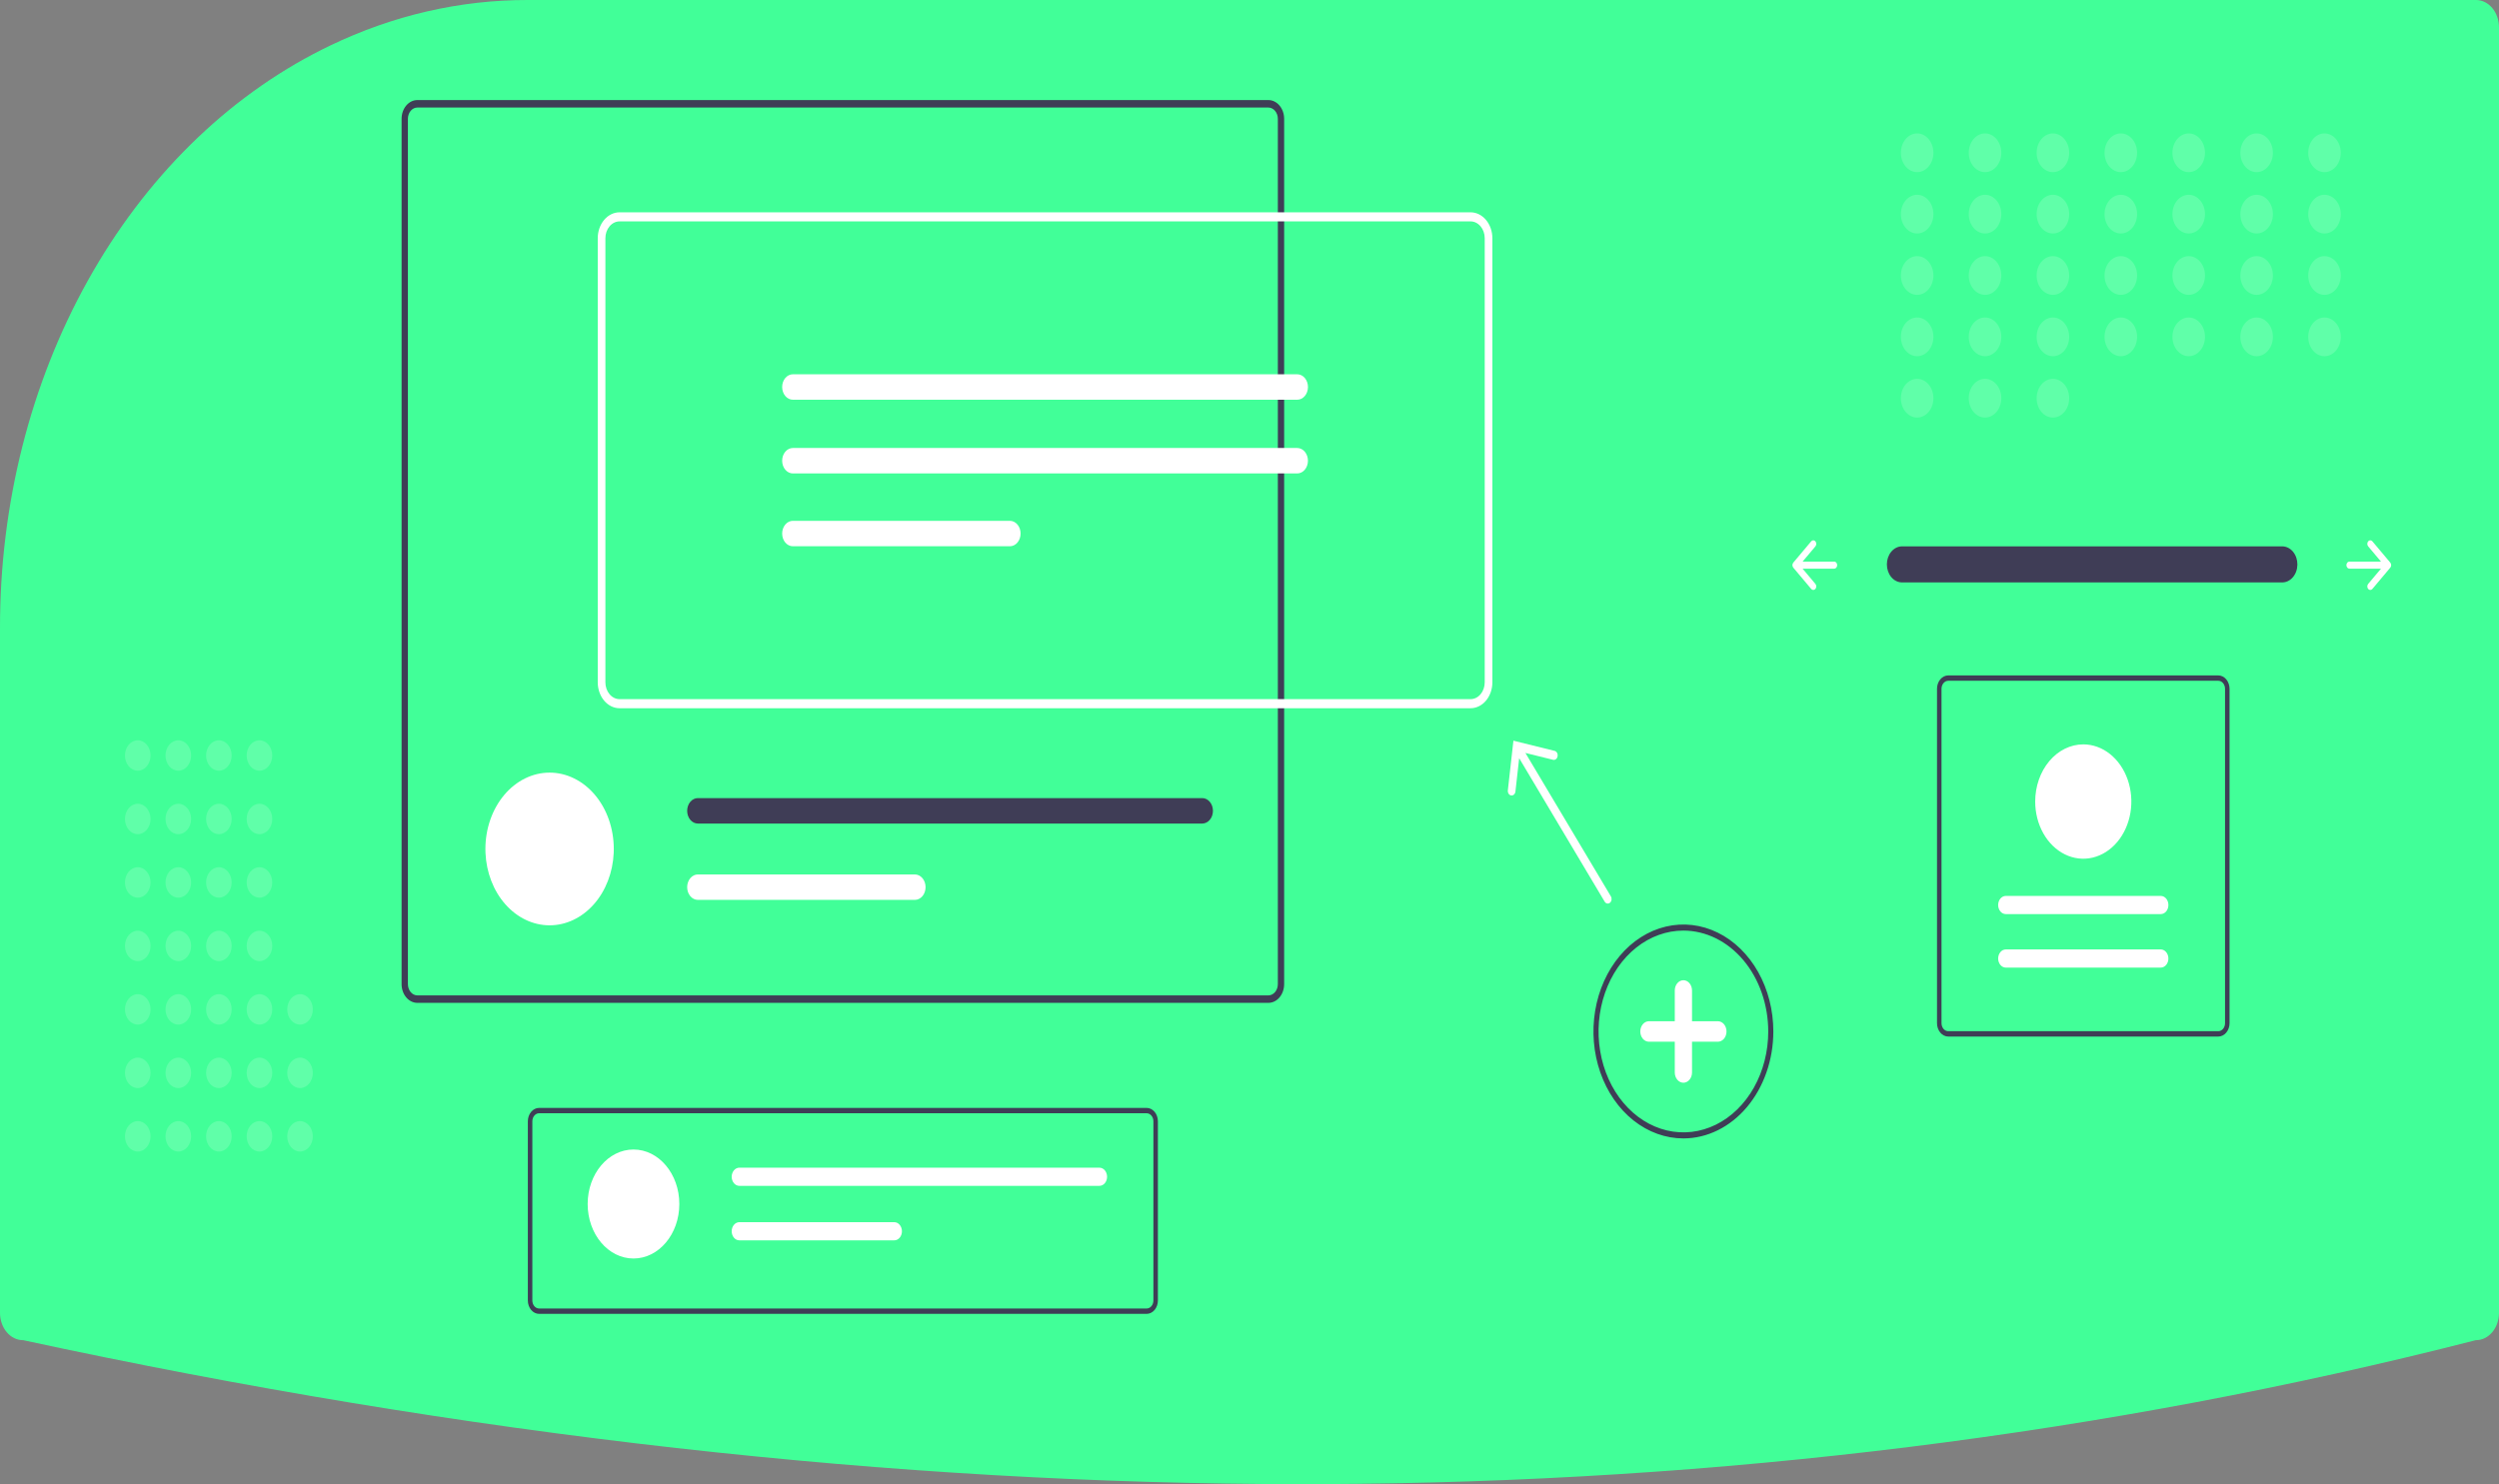 
		<svg  viewBox="0 0 404 240" fill="none" xmlns="http://www.w3.org/2000/svg">
<rect x="0" y="0" width="404" height="240" fill="#808080" stroke="none"/>
<g clip-path="url(#clip0)">
<path d="M85.359 -0C74.383 -0.023 63.508 2.486 53.334 7.387C52.925 7.587 52.514 7.788 52.102 7.993C36.642 15.753 23.451 28.767 14.182 45.406C4.914 62.044 -0.02 81.566 6.00819e-05 101.525V212.307C0.001 213.477 0.392 214.598 1.088 215.426C1.784 216.253 2.727 216.718 3.71 216.719L3.784 216.727C75.295 232.173 144.815 240 210.472 240C211.456 240 212.44 239.998 213.422 239.995C277.961 239.761 340.803 231.934 400.203 216.73L400.29 216.719C401.274 216.718 402.217 216.253 402.912 215.426C403.608 214.598 403.999 213.477 404 212.307V4.413C403.999 3.243 403.608 2.121 402.912 1.294C402.217 0.467 401.274 0.001 400.29 -0L85.359 -0Z" fill="#41FF98"/>
<path d="M307.452 88.351C306.809 88.364 306.196 88.677 305.745 89.222C305.294 89.767 305.041 90.502 305.041 91.267C305.041 92.032 305.294 92.766 305.745 93.311C306.196 93.857 306.809 94.17 307.452 94.182H368.912C369.234 94.189 369.554 94.12 369.854 93.98C370.154 93.839 370.427 93.63 370.659 93.363C370.89 93.097 371.076 92.779 371.204 92.427C371.332 92.076 371.401 91.698 371.406 91.315C371.412 90.931 371.353 90.551 371.235 90.195C371.116 89.838 370.94 89.513 370.716 89.238C370.492 88.963 370.224 88.743 369.928 88.591C369.633 88.439 369.315 88.357 368.993 88.351C368.966 88.351 368.939 88.351 368.912 88.351H307.452Z" fill="#3F3D56"/>
<path d="M382.85 87.54C382.805 87.593 382.769 87.656 382.745 87.726C382.721 87.795 382.708 87.87 382.708 87.945C382.708 88.02 382.721 88.095 382.745 88.165C382.769 88.234 382.805 88.298 382.85 88.351L384.92 90.814H379.814C379.686 90.814 379.564 90.874 379.473 90.982C379.383 91.089 379.332 91.235 379.332 91.387C379.332 91.54 379.383 91.685 379.473 91.793C379.564 91.901 379.686 91.961 379.814 91.961H384.92L382.85 94.424C382.805 94.477 382.769 94.54 382.745 94.61C382.721 94.68 382.708 94.754 382.708 94.829C382.708 94.905 382.721 94.979 382.745 95.049C382.769 95.119 382.805 95.182 382.85 95.235C382.895 95.288 382.948 95.331 383.006 95.359C383.065 95.388 383.127 95.403 383.191 95.403C383.254 95.403 383.317 95.388 383.375 95.359C383.434 95.331 383.487 95.288 383.532 95.235L386.426 91.793C386.516 91.685 386.567 91.54 386.567 91.387C386.567 91.235 386.516 91.089 386.426 90.982L383.532 87.54C383.487 87.486 383.434 87.444 383.375 87.415C383.317 87.386 383.254 87.371 383.191 87.371C383.127 87.371 383.065 87.386 383.006 87.415C382.948 87.444 382.895 87.486 382.85 87.54Z" fill="white"/>
<path d="M293.488 87.54C293.533 87.593 293.569 87.656 293.593 87.726C293.617 87.795 293.63 87.87 293.63 87.945C293.63 88.02 293.617 88.095 293.593 88.165C293.569 88.234 293.533 88.298 293.488 88.351L291.418 90.814H296.524C296.587 90.813 296.65 90.828 296.709 90.857C296.768 90.886 296.821 90.928 296.866 90.981C296.911 91.034 296.946 91.098 296.971 91.167C296.995 91.237 297.008 91.312 297.008 91.387C297.008 91.463 296.995 91.537 296.971 91.607C296.946 91.677 296.911 91.74 296.866 91.794C296.821 91.847 296.768 91.889 296.709 91.918C296.65 91.947 296.587 91.961 296.524 91.961H291.418L293.488 94.424C293.579 94.531 293.63 94.677 293.63 94.829C293.63 94.982 293.579 95.128 293.488 95.235C293.398 95.343 293.275 95.403 293.147 95.403C293.019 95.403 292.897 95.343 292.806 95.235L289.912 91.793C289.822 91.685 289.771 91.54 289.771 91.387C289.771 91.235 289.822 91.089 289.912 90.982L292.806 87.54C292.851 87.486 292.904 87.444 292.963 87.415C293.021 87.386 293.084 87.371 293.147 87.371C293.211 87.371 293.273 87.386 293.332 87.415C293.391 87.444 293.444 87.486 293.488 87.54Z" fill="white"/>
<g opacity="0.4">
<path opacity="0.4" d="M309.934 27.84C311.389 27.84 312.568 26.437 312.568 24.707C312.568 22.977 311.389 21.574 309.934 21.574C308.479 21.574 307.3 22.977 307.3 24.707C307.3 26.437 308.479 27.84 309.934 27.84Z" fill="white"/>
<path opacity="0.4" d="M320.91 27.84C322.365 27.84 323.544 26.437 323.544 24.707C323.544 22.977 322.365 21.574 320.91 21.574C319.455 21.574 318.276 22.977 318.276 24.707C318.276 26.437 319.455 27.84 320.91 27.84Z" fill="white"/>
<path opacity="0.4" d="M331.886 27.84C333.34 27.84 334.52 26.437 334.52 24.707C334.52 22.977 333.34 21.574 331.886 21.574C330.431 21.574 329.251 22.977 329.251 24.707C329.251 26.437 330.431 27.84 331.886 27.84Z" fill="white"/>
<path opacity="0.4" d="M342.862 27.84C344.317 27.84 345.496 26.437 345.496 24.707C345.496 22.977 344.317 21.574 342.862 21.574C341.407 21.574 340.228 22.977 340.228 24.707C340.228 26.437 341.407 27.84 342.862 27.84Z" fill="white"/>
<path opacity="0.4" d="M353.837 27.84C355.292 27.84 356.472 26.437 356.472 24.707C356.472 22.977 355.292 21.574 353.837 21.574C352.383 21.574 351.203 22.977 351.203 24.707C351.203 26.437 352.383 27.84 353.837 27.84Z" fill="white"/>
<path opacity="0.4" d="M364.813 27.84C366.268 27.84 367.448 26.437 367.448 24.707C367.448 22.977 366.268 21.574 364.813 21.574C363.359 21.574 362.179 22.977 362.179 24.707C362.179 26.437 363.359 27.84 364.813 27.84Z" fill="white"/>
<path opacity="0.4" d="M375.789 27.84C377.244 27.84 378.423 26.437 378.423 24.707C378.423 22.977 377.244 21.574 375.789 21.574C374.334 21.574 373.155 22.977 373.155 24.707C373.155 26.437 374.334 27.84 375.789 27.84Z" fill="white"/>
<path opacity="0.4" d="M309.934 37.761C311.389 37.761 312.568 36.359 312.568 34.628C312.568 32.898 311.389 31.495 309.934 31.495C308.479 31.495 307.3 32.898 307.3 34.628C307.3 36.359 308.479 37.761 309.934 37.761Z" fill="white"/>
<path opacity="0.4" d="M320.91 37.761C322.365 37.761 323.544 36.359 323.544 34.628C323.544 32.898 322.365 31.495 320.91 31.495C319.455 31.495 318.276 32.898 318.276 34.628C318.276 36.359 319.455 37.761 320.91 37.761Z" fill="white"/>
<path opacity="0.4" d="M331.886 37.761C333.34 37.761 334.52 36.359 334.52 34.628C334.52 32.898 333.34 31.495 331.886 31.495C330.431 31.495 329.251 32.898 329.251 34.628C329.251 36.359 330.431 37.761 331.886 37.761Z" fill="white"/>
<path opacity="0.4" d="M342.862 37.761C344.317 37.761 345.496 36.359 345.496 34.628C345.496 32.898 344.317 31.495 342.862 31.495C341.407 31.495 340.228 32.898 340.228 34.628C340.228 36.359 341.407 37.761 342.862 37.761Z" fill="white"/>
<path opacity="0.4" d="M353.837 37.761C355.292 37.761 356.472 36.359 356.472 34.628C356.472 32.898 355.292 31.495 353.837 31.495C352.383 31.495 351.203 32.898 351.203 34.628C351.203 36.359 352.383 37.761 353.837 37.761Z" fill="white"/>
<path opacity="0.4" d="M364.813 37.761C366.268 37.761 367.448 36.359 367.448 34.628C367.448 32.898 366.268 31.495 364.813 31.495C363.359 31.495 362.179 32.898 362.179 34.628C362.179 36.359 363.359 37.761 364.813 37.761Z" fill="white"/>
<path opacity="0.4" d="M375.789 37.761C377.244 37.761 378.423 36.359 378.423 34.628C378.423 32.898 377.244 31.495 375.789 31.495C374.334 31.495 373.155 32.898 373.155 34.628C373.155 36.359 374.334 37.761 375.789 37.761Z" fill="white"/>
<path opacity="0.4" d="M309.934 47.683C311.389 47.683 312.568 46.28 312.568 44.55C312.568 42.819 311.389 41.417 309.934 41.417C308.479 41.417 307.3 42.819 307.3 44.55C307.3 46.28 308.479 47.683 309.934 47.683Z" fill="white"/>
<path opacity="0.4" d="M320.91 47.683C322.365 47.683 323.544 46.28 323.544 44.55C323.544 42.819 322.365 41.417 320.91 41.417C319.455 41.417 318.276 42.819 318.276 44.55C318.276 46.28 319.455 47.683 320.91 47.683Z" fill="white"/>
<path opacity="0.4" d="M331.886 47.683C333.34 47.683 334.52 46.28 334.52 44.55C334.52 42.819 333.34 41.417 331.886 41.417C330.431 41.417 329.251 42.819 329.251 44.55C329.251 46.28 330.431 47.683 331.886 47.683Z" fill="white"/>
<path opacity="0.4" d="M342.862 47.683C344.317 47.683 345.496 46.28 345.496 44.55C345.496 42.819 344.317 41.417 342.862 41.417C341.407 41.417 340.228 42.819 340.228 44.55C340.228 46.28 341.407 47.683 342.862 47.683Z" fill="white"/>
<path opacity="0.4" d="M353.837 47.683C355.292 47.683 356.472 46.28 356.472 44.55C356.472 42.819 355.292 41.417 353.837 41.417C352.383 41.417 351.203 42.819 351.203 44.55C351.203 46.28 352.383 47.683 353.837 47.683Z" fill="white"/>
<path opacity="0.4" d="M364.813 47.683C366.268 47.683 367.448 46.28 367.448 44.55C367.448 42.819 366.268 41.417 364.813 41.417C363.359 41.417 362.179 42.819 362.179 44.55C362.179 46.28 363.359 47.683 364.813 47.683Z" fill="white"/>
<path opacity="0.4" d="M375.789 47.683C377.244 47.683 378.423 46.28 378.423 44.55C378.423 42.819 377.244 41.417 375.789 41.417C374.334 41.417 373.155 42.819 373.155 44.55C373.155 46.28 374.334 47.683 375.789 47.683Z" fill="white"/>
<path opacity="0.4" d="M309.934 57.604C311.389 57.604 312.568 56.202 312.568 54.471C312.568 52.741 311.389 51.338 309.934 51.338C308.479 51.338 307.3 52.741 307.3 54.471C307.3 56.202 308.479 57.604 309.934 57.604Z" fill="white"/>
<path opacity="0.4" d="M320.91 57.604C322.365 57.604 323.544 56.202 323.544 54.471C323.544 52.741 322.365 51.338 320.91 51.338C319.455 51.338 318.276 52.741 318.276 54.471C318.276 56.202 319.455 57.604 320.91 57.604Z" fill="white"/>
<path opacity="0.4" d="M309.934 67.526C311.389 67.526 312.568 66.123 312.568 64.392C312.568 62.662 311.389 61.259 309.934 61.259C308.479 61.259 307.3 62.662 307.3 64.392C307.3 66.123 308.479 67.526 309.934 67.526Z" fill="white"/>
<path opacity="0.4" d="M320.91 67.526C322.365 67.526 323.544 66.123 323.544 64.392C323.544 62.662 322.365 61.259 320.91 61.259C319.455 61.259 318.276 62.662 318.276 64.392C318.276 66.123 319.455 67.526 320.91 67.526Z" fill="white"/>
<path opacity="0.4" d="M331.886 67.526C333.34 67.526 334.52 66.123 334.52 64.392C334.52 62.662 333.34 61.259 331.886 61.259C330.431 61.259 329.251 62.662 329.251 64.392C329.251 66.123 330.431 67.526 331.886 67.526Z" fill="white"/>
<path opacity="0.4" d="M331.886 57.604C333.34 57.604 334.52 56.202 334.52 54.471C334.52 52.741 333.34 51.338 331.886 51.338C330.431 51.338 329.251 52.741 329.251 54.471C329.251 56.202 330.431 57.604 331.886 57.604Z" fill="white"/>
<path opacity="0.4" d="M342.862 57.604C344.317 57.604 345.496 56.202 345.496 54.471C345.496 52.741 344.317 51.338 342.862 51.338C341.407 51.338 340.228 52.741 340.228 54.471C340.228 56.202 341.407 57.604 342.862 57.604Z" fill="white"/>
<path opacity="0.4" d="M353.837 57.604C355.292 57.604 356.472 56.202 356.472 54.471C356.472 52.741 355.292 51.338 353.837 51.338C352.383 51.338 351.203 52.741 351.203 54.471C351.203 56.202 352.383 57.604 353.837 57.604Z" fill="white"/>
<path opacity="0.4" d="M364.813 57.604C366.268 57.604 367.448 56.202 367.448 54.471C367.448 52.741 366.268 51.338 364.813 51.338C363.359 51.338 362.179 52.741 362.179 54.471C362.179 56.202 363.359 57.604 364.813 57.604Z" fill="white"/>
<path opacity="0.4" d="M375.789 57.604C377.244 57.604 378.423 56.202 378.423 54.471C378.423 52.741 377.244 51.338 375.789 51.338C374.334 51.338 373.155 52.741 373.155 54.471C373.155 56.202 374.334 57.604 375.789 57.604Z" fill="white"/>
</g>
<path d="M272.146 184.093C269.27 184.093 266.459 183.079 264.068 181.179C261.677 179.278 259.813 176.577 258.712 173.417C257.612 170.257 257.324 166.78 257.885 163.425C258.446 160.07 259.831 156.988 261.864 154.57C263.898 152.151 266.489 150.504 269.31 149.837C272.13 149.169 275.054 149.512 277.711 150.821C280.368 152.13 282.639 154.346 284.237 157.19C285.834 160.035 286.687 163.378 286.687 166.799C286.683 171.384 285.15 175.78 282.424 179.022C279.698 182.264 276.002 184.088 272.146 184.093ZM272.146 150.485C269.434 150.485 266.782 151.442 264.526 153.234C262.27 155.027 260.512 157.575 259.474 160.556C258.436 163.537 258.164 166.817 258.694 169.982C259.223 173.146 260.529 176.053 262.447 178.335C264.366 180.616 266.81 182.17 269.47 182.799C272.131 183.429 274.889 183.106 277.395 181.871C279.902 180.636 282.044 178.545 283.551 175.862C285.058 173.18 285.863 170.025 285.863 166.799C285.859 162.474 284.412 158.327 281.841 155.268C279.269 152.21 275.783 150.49 272.146 150.485Z" fill="#3F3D56"/>
<path d="M277.721 165.141H273.54V160.168C273.54 159.729 273.393 159.307 273.132 158.996C272.87 158.685 272.516 158.511 272.146 158.511C271.777 158.511 271.422 158.685 271.161 158.996C270.899 159.307 270.753 159.729 270.753 160.168V165.141H266.571C266.202 165.141 265.847 165.316 265.586 165.627C265.325 165.938 265.178 166.359 265.178 166.799C265.178 167.238 265.325 167.66 265.586 167.971C265.847 168.282 266.202 168.456 266.571 168.456H270.753V173.429C270.753 173.869 270.899 174.291 271.161 174.602C271.422 174.912 271.777 175.087 272.146 175.087C272.516 175.087 272.87 174.912 273.132 174.602C273.393 174.291 273.54 173.869 273.54 173.429V168.456H277.721C278.091 168.456 278.445 168.282 278.707 167.971C278.968 167.66 279.115 167.238 279.115 166.799C279.115 166.359 278.968 165.938 278.707 165.627C278.445 165.316 278.091 165.141 277.721 165.141Z" fill="white"/>
<g opacity="0.4">
<path opacity="0.4" d="M22.271 186.217C23.415 186.217 24.342 185.114 24.342 183.753C24.342 182.393 23.415 181.29 22.271 181.29C21.128 181.29 20.2 182.393 20.2 183.753C20.2 185.114 21.128 186.217 22.271 186.217Z" fill="white"/>
<path opacity="0.4" d="M22.271 175.953C23.415 175.953 24.342 174.85 24.342 173.49C24.342 172.129 23.415 171.026 22.271 171.026C21.128 171.026 20.2 172.129 20.2 173.49C20.2 174.85 21.128 175.953 22.271 175.953Z" fill="white"/>
<path opacity="0.4" d="M22.271 165.689C23.415 165.689 24.342 164.586 24.342 163.226C24.342 161.865 23.415 160.763 22.271 160.763C21.128 160.763 20.2 161.865 20.2 163.226C20.2 164.586 21.128 165.689 22.271 165.689Z" fill="white"/>
<path opacity="0.4" d="M22.271 155.425C23.415 155.425 24.342 154.323 24.342 152.962C24.342 151.602 23.415 150.499 22.271 150.499C21.128 150.499 20.2 151.602 20.2 152.962C20.2 154.323 21.128 155.425 22.271 155.425Z" fill="white"/>
<path opacity="0.4" d="M22.271 145.162C23.415 145.162 24.342 144.059 24.342 142.698C24.342 141.338 23.415 140.235 22.271 140.235C21.128 140.235 20.2 141.338 20.2 142.698C20.2 144.059 21.128 145.162 22.271 145.162Z" fill="white"/>
<path opacity="0.4" d="M22.271 134.898C23.415 134.898 24.342 133.795 24.342 132.435C24.342 131.074 23.415 129.971 22.271 129.971C21.128 129.971 20.2 131.074 20.2 132.435C20.2 133.795 21.128 134.898 22.271 134.898Z" fill="white"/>
<path opacity="0.4" d="M22.271 124.634C23.415 124.634 24.342 123.531 24.342 122.171C24.342 120.81 23.415 119.708 22.271 119.708C21.128 119.708 20.2 120.81 20.2 122.171C20.2 123.531 21.128 124.634 22.271 124.634Z" fill="white"/>
<path opacity="0.4" d="M28.829 186.217C29.973 186.217 30.901 185.114 30.901 183.753C30.901 182.393 29.973 181.29 28.829 181.29C27.686 181.29 26.758 182.393 26.758 183.753C26.758 185.114 27.686 186.217 28.829 186.217Z" fill="white"/>
<path opacity="0.4" d="M28.829 175.953C29.973 175.953 30.901 174.85 30.901 173.49C30.901 172.129 29.973 171.026 28.829 171.026C27.686 171.026 26.758 172.129 26.758 173.49C26.758 174.85 27.686 175.953 28.829 175.953Z" fill="white"/>
<path opacity="0.4" d="M28.829 165.689C29.973 165.689 30.901 164.586 30.901 163.226C30.901 161.865 29.973 160.763 28.829 160.763C27.686 160.763 26.758 161.865 26.758 163.226C26.758 164.586 27.686 165.689 28.829 165.689Z" fill="white"/>
<path opacity="0.4" d="M28.829 155.425C29.973 155.425 30.901 154.323 30.901 152.962C30.901 151.602 29.973 150.499 28.829 150.499C27.686 150.499 26.758 151.602 26.758 152.962C26.758 154.323 27.686 155.425 28.829 155.425Z" fill="white"/>
<path opacity="0.4" d="M28.829 145.162C29.973 145.162 30.901 144.059 30.901 142.698C30.901 141.338 29.973 140.235 28.829 140.235C27.686 140.235 26.758 141.338 26.758 142.698C26.758 144.059 27.686 145.162 28.829 145.162Z" fill="white"/>
<path opacity="0.4" d="M28.829 134.898C29.973 134.898 30.901 133.795 30.901 132.435C30.901 131.074 29.973 129.971 28.829 129.971C27.686 129.971 26.758 131.074 26.758 132.435C26.758 133.795 27.686 134.898 28.829 134.898Z" fill="white"/>
<path opacity="0.4" d="M28.829 124.634C29.973 124.634 30.901 123.531 30.901 122.171C30.901 120.81 29.973 119.708 28.829 119.708C27.686 119.708 26.758 120.81 26.758 122.171C26.758 123.531 27.686 124.634 28.829 124.634Z" fill="white"/>
<path opacity="0.4" d="M35.388 186.217C36.532 186.217 37.459 185.114 37.459 183.753C37.459 182.393 36.532 181.29 35.388 181.29C34.244 181.29 33.317 182.393 33.317 183.753C33.317 185.114 34.244 186.217 35.388 186.217Z" fill="white"/>
<path opacity="0.4" d="M35.388 175.953C36.532 175.953 37.459 174.85 37.459 173.49C37.459 172.129 36.532 171.026 35.388 171.026C34.244 171.026 33.317 172.129 33.317 173.49C33.317 174.85 34.244 175.953 35.388 175.953Z" fill="white"/>
<path opacity="0.4" d="M35.388 165.689C36.532 165.689 37.459 164.586 37.459 163.226C37.459 161.865 36.532 160.763 35.388 160.763C34.244 160.763 33.317 161.865 33.317 163.226C33.317 164.586 34.244 165.689 35.388 165.689Z" fill="white"/>
<path opacity="0.4" d="M35.388 155.425C36.532 155.425 37.459 154.323 37.459 152.962C37.459 151.602 36.532 150.499 35.388 150.499C34.244 150.499 33.317 151.602 33.317 152.962C33.317 154.323 34.244 155.425 35.388 155.425Z" fill="white"/>
<path opacity="0.4" d="M35.388 145.162C36.532 145.162 37.459 144.059 37.459 142.698C37.459 141.338 36.532 140.235 35.388 140.235C34.244 140.235 33.317 141.338 33.317 142.698C33.317 144.059 34.244 145.162 35.388 145.162Z" fill="white"/>
<path opacity="0.4" d="M35.388 134.898C36.532 134.898 37.459 133.795 37.459 132.435C37.459 131.074 36.532 129.971 35.388 129.971C34.244 129.971 33.317 131.074 33.317 132.435C33.317 133.795 34.244 134.898 35.388 134.898Z" fill="white"/>
<path opacity="0.4" d="M35.388 124.634C36.532 124.634 37.459 123.531 37.459 122.171C37.459 120.81 36.532 119.708 35.388 119.708C34.244 119.708 33.317 120.81 33.317 122.171C33.317 123.531 34.244 124.634 35.388 124.634Z" fill="white"/>
<path opacity="0.4" d="M41.947 186.217C43.09 186.217 44.018 185.114 44.018 183.753C44.018 182.393 43.09 181.29 41.947 181.29C40.803 181.29 39.876 182.393 39.876 183.753C39.876 185.114 40.803 186.217 41.947 186.217Z" fill="white"/>
<path opacity="0.4" d="M41.947 175.953C43.09 175.953 44.018 174.85 44.018 173.49C44.018 172.129 43.09 171.026 41.947 171.026C40.803 171.026 39.876 172.129 39.876 173.49C39.876 174.85 40.803 175.953 41.947 175.953Z" fill="white"/>
<path opacity="0.4" d="M48.505 186.217C49.649 186.217 50.576 185.114 50.576 183.753C50.576 182.393 49.649 181.29 48.505 181.29C47.361 181.29 46.434 182.393 46.434 183.753C46.434 185.114 47.361 186.217 48.505 186.217Z" fill="white"/>
<path opacity="0.4" d="M48.505 175.953C49.649 175.953 50.576 174.85 50.576 173.49C50.576 172.129 49.649 171.026 48.505 171.026C47.361 171.026 46.434 172.129 46.434 173.49C46.434 174.85 47.361 175.953 48.505 175.953Z" fill="white"/>
<path opacity="0.4" d="M48.505 165.689C49.649 165.689 50.576 164.586 50.576 163.226C50.576 161.865 49.649 160.763 48.505 160.763C47.361 160.763 46.434 161.865 46.434 163.226C46.434 164.586 47.361 165.689 48.505 165.689Z" fill="white"/>
<path opacity="0.4" d="M41.947 165.689C43.09 165.689 44.018 164.586 44.018 163.226C44.018 161.865 43.09 160.763 41.947 160.763C40.803 160.763 39.876 161.865 39.876 163.226C39.876 164.586 40.803 165.689 41.947 165.689Z" fill="white"/>
<path opacity="0.4" d="M41.947 155.425C43.09 155.425 44.018 154.323 44.018 152.962C44.018 151.602 43.09 150.499 41.947 150.499C40.803 150.499 39.876 151.602 39.876 152.962C39.876 154.323 40.803 155.425 41.947 155.425Z" fill="white"/>
<path opacity="0.4" d="M41.947 145.162C43.09 145.162 44.018 144.059 44.018 142.698C44.018 141.338 43.09 140.235 41.947 140.235C40.803 140.235 39.876 141.338 39.876 142.698C39.876 144.059 40.803 145.162 41.947 145.162Z" fill="white"/>
<path opacity="0.4" d="M41.947 134.898C43.09 134.898 44.018 133.795 44.018 132.435C44.018 131.074 43.09 129.971 41.947 129.971C40.803 129.971 39.876 131.074 39.876 132.435C39.876 133.795 40.803 134.898 41.947 134.898Z" fill="white"/>
<path opacity="0.4" d="M41.947 124.634C43.09 124.634 44.018 123.531 44.018 122.171C44.018 120.81 43.09 119.708 41.947 119.708C40.803 119.708 39.876 120.81 39.876 122.171C39.876 123.531 40.803 124.634 41.947 124.634Z" fill="white"/>
</g>
<path d="M205.054 16.181H67.471C66.795 16.182 66.147 16.502 65.669 17.07C65.191 17.639 64.923 18.409 64.922 19.213V159.141C64.923 159.944 65.191 160.715 65.669 161.283C66.147 161.852 66.795 162.171 67.471 162.172H205.054C205.73 162.171 206.378 161.852 206.855 161.283C207.333 160.715 207.602 159.944 207.603 159.141V19.213C207.602 18.409 207.333 17.639 206.855 17.07C206.378 16.502 205.73 16.182 205.054 16.181ZM206.581 159.141C206.581 159.623 206.42 160.085 206.134 160.427C205.848 160.768 205.459 160.961 205.054 160.963H67.471C67.065 160.962 66.676 160.77 66.39 160.428C66.103 160.086 65.943 159.623 65.943 159.141V19.213C65.943 18.73 66.103 18.267 66.39 17.925C66.676 17.584 67.065 17.391 67.471 17.391H205.054C205.459 17.392 205.848 17.585 206.134 17.927C206.42 18.268 206.581 18.731 206.581 19.213V159.141Z" fill="#3F3D56"/>
<path d="M99.228 137.292C99.228 137.507 99.224 137.723 99.214 137.933C99.075 141.091 97.923 144.065 95.994 146.242C94.066 148.419 91.509 149.632 88.85 149.632C86.191 149.632 83.634 148.419 81.706 146.242C79.777 144.065 78.625 141.091 78.486 137.933C78.476 137.723 78.472 137.507 78.472 137.292C78.471 135.67 78.739 134.064 79.26 132.565C79.781 131.067 80.545 129.705 81.509 128.558C82.473 127.411 83.617 126.501 84.877 125.88C86.136 125.26 87.487 124.94 88.85 124.94C90.213 124.94 91.564 125.26 92.823 125.88C94.083 126.501 95.227 127.411 96.191 128.558C97.155 129.705 97.919 131.067 98.44 132.565C98.961 134.064 99.229 135.67 99.228 137.292Z" fill="white"/>
<path d="M194.363 129.06H112.816C112.358 129.061 111.919 129.278 111.595 129.664C111.271 130.05 111.089 130.573 111.089 131.118C111.089 131.663 111.271 132.186 111.595 132.572C111.919 132.958 112.358 133.175 112.816 133.176H194.363C194.822 133.175 195.261 132.958 195.585 132.572C195.909 132.186 196.091 131.663 196.091 131.118C196.091 130.573 195.909 130.05 195.585 129.664C195.261 129.278 194.822 129.061 194.363 129.06Z" fill="#3F3D56"/>
<path d="M147.906 141.407H112.817C112.358 141.407 111.919 141.624 111.595 142.009C111.271 142.394 111.089 142.917 111.089 143.462C111.089 144.007 111.271 144.53 111.595 144.915C111.919 145.3 112.358 145.517 112.817 145.517H147.906C148.364 145.517 148.803 145.3 149.127 144.915C149.451 144.53 149.633 144.007 149.633 143.462C149.633 142.917 149.451 142.394 149.127 142.009C148.803 141.624 148.364 141.407 147.906 141.407Z" fill="white"/>
<path d="M237.741 114.528H100.158C99.224 114.527 98.328 114.085 97.667 113.299C97.006 112.513 96.635 111.448 96.634 110.336V38.524C96.635 37.412 97.007 36.347 97.667 35.561C98.328 34.775 99.224 34.333 100.158 34.332H237.741C238.675 34.333 239.571 34.775 240.232 35.561C240.892 36.347 241.264 37.412 241.265 38.524V110.336C241.264 111.448 240.892 112.513 240.232 113.299C239.571 114.085 238.675 114.527 237.741 114.528ZM100.158 35.803C99.552 35.804 98.97 36.091 98.541 36.601C98.112 37.111 97.871 37.802 97.871 38.524V110.336C97.871 111.058 98.112 111.749 98.541 112.259C98.97 112.77 99.552 113.057 100.158 113.058H237.741C238.347 113.057 238.929 112.77 239.358 112.259C239.786 111.749 240.028 111.058 240.028 110.336V38.524C240.028 37.802 239.786 37.111 239.358 36.601C238.929 36.091 238.347 35.804 237.741 35.803H100.158Z" fill="white"/>
<path d="M128.177 60.524C127.718 60.524 127.278 60.741 126.954 61.127C126.63 61.513 126.447 62.036 126.447 62.582C126.447 63.127 126.63 63.651 126.954 64.036C127.278 64.422 127.718 64.639 128.177 64.639H209.722C210.181 64.639 210.621 64.422 210.945 64.036C211.27 63.651 211.452 63.127 211.452 62.582C211.452 62.036 211.27 61.513 210.945 61.127C210.621 60.741 210.181 60.524 209.722 60.524H128.177Z" fill="white"/>
<path d="M128.177 72.445C127.718 72.445 127.278 72.662 126.954 73.048C126.63 73.433 126.447 73.957 126.447 74.502C126.447 75.048 126.63 75.571 126.954 75.957C127.278 76.343 127.718 76.56 128.177 76.56H209.722C210.18 76.559 210.62 76.342 210.943 75.956C211.267 75.57 211.449 75.048 211.449 74.502C211.449 73.957 211.267 73.435 210.943 73.049C210.62 72.663 210.18 72.446 209.722 72.445H128.177Z" fill="white"/>
<path d="M128.177 84.221C127.718 84.221 127.278 84.438 126.954 84.824C126.63 85.21 126.447 85.733 126.447 86.279C126.447 86.824 126.63 87.348 126.954 87.734C127.278 88.119 127.718 88.336 128.177 88.336H163.266C163.724 88.335 164.164 88.118 164.488 87.732C164.811 87.347 164.993 86.824 164.993 86.279C164.993 85.734 164.811 85.211 164.488 84.825C164.164 84.439 163.724 84.222 163.266 84.221H128.177Z" fill="white"/>
<path d="M260.425 144.953L246.606 121.758L251.08 122.867C251.159 122.886 251.241 122.887 251.321 122.869C251.401 122.851 251.477 122.815 251.545 122.762C251.613 122.709 251.671 122.64 251.717 122.56C251.763 122.481 251.795 122.391 251.812 122.296C251.828 122.201 251.829 122.104 251.814 122.009C251.799 121.914 251.768 121.823 251.723 121.743C251.679 121.662 251.621 121.592 251.554 121.538C251.487 121.483 251.411 121.445 251.332 121.425L244.666 119.775L243.766 127.802C243.755 127.898 243.76 127.995 243.781 128.089C243.802 128.182 243.838 128.27 243.887 128.347C243.936 128.424 243.998 128.489 244.068 128.538C244.139 128.586 244.217 128.618 244.297 128.631C244.378 128.643 244.46 128.637 244.539 128.612C244.617 128.587 244.691 128.544 244.756 128.485C244.82 128.426 244.875 128.352 244.915 128.269C244.956 128.185 244.982 128.092 244.993 127.996L245.596 122.606L259.416 145.804C259.463 145.883 259.522 145.95 259.591 146.001C259.66 146.053 259.736 146.087 259.816 146.104C259.896 146.12 259.978 146.117 260.057 146.096C260.137 146.074 260.211 146.034 260.278 145.979C260.344 145.923 260.4 145.852 260.443 145.77C260.487 145.688 260.516 145.597 260.53 145.502C260.543 145.407 260.541 145.31 260.523 145.215C260.505 145.121 260.472 145.032 260.425 144.953V144.953Z" fill="white"/>
<path d="M185.373 212.464H87.152C86.67 212.463 86.208 212.235 85.867 211.83C85.526 211.424 85.334 210.874 85.334 210.301V181.322C85.334 180.749 85.526 180.199 85.867 179.793C86.208 179.388 86.67 179.16 87.152 179.159H185.373C185.855 179.16 186.317 179.388 186.658 179.793C186.999 180.199 187.191 180.749 187.192 181.322V210.301C187.191 210.874 186.999 211.424 186.658 211.83C186.317 212.235 185.855 212.463 185.373 212.464ZM87.152 180.024C86.863 180.025 86.586 180.161 86.381 180.405C86.176 180.648 86.061 180.978 86.061 181.322V210.301C86.061 210.645 86.176 210.975 86.381 211.218C86.586 211.461 86.863 211.598 87.152 211.599H185.373C185.662 211.598 185.939 211.461 186.144 211.218C186.349 210.975 186.464 210.645 186.464 210.301V181.322C186.464 180.978 186.349 180.648 186.144 180.405C185.939 180.161 185.662 180.025 185.373 180.024H87.152Z" fill="#3F3D56"/>
<path d="M102.414 203.512C106.506 203.512 109.823 199.566 109.823 194.699C109.823 189.833 106.506 185.887 102.414 185.887C98.322 185.887 95.004 189.833 95.004 194.699C95.004 199.566 98.322 203.512 102.414 203.512Z" fill="white"/>
<path d="M119.525 188.825C119.363 188.824 119.202 188.862 119.052 188.936C118.902 189.009 118.765 189.117 118.651 189.254C118.536 189.39 118.444 189.552 118.382 189.731C118.32 189.909 118.288 190.1 118.288 190.293C118.288 190.486 118.32 190.678 118.382 190.856C118.444 191.034 118.536 191.196 118.651 191.333C118.765 191.469 118.902 191.577 119.052 191.651C119.202 191.725 119.363 191.762 119.525 191.762H177.74C178.068 191.762 178.382 191.607 178.614 191.332C178.845 191.056 178.975 190.683 178.975 190.293C178.975 189.904 178.845 189.53 178.614 189.255C178.382 188.979 178.068 188.825 177.74 188.825H119.525Z" fill="white"/>
<path d="M119.525 197.637C119.363 197.637 119.202 197.674 119.052 197.748C118.902 197.822 118.765 197.93 118.651 198.066C118.536 198.203 118.444 198.365 118.382 198.543C118.32 198.721 118.288 198.913 118.288 199.106C118.288 199.299 118.32 199.49 118.382 199.668C118.444 199.847 118.536 200.009 118.651 200.145C118.765 200.282 118.902 200.39 119.052 200.463C119.202 200.537 119.363 200.575 119.525 200.574H144.575C144.903 200.574 145.217 200.42 145.449 200.144C145.68 199.869 145.81 199.495 145.81 199.106C145.81 198.716 145.68 198.343 145.449 198.067C145.217 197.792 144.903 197.637 144.575 197.637H119.525Z" fill="white"/>
<path d="M314.965 109.221H358.619C359.101 109.221 359.563 109.45 359.904 109.855C360.245 110.261 360.437 110.811 360.438 111.384V165.457C360.437 166.031 360.245 166.581 359.904 166.986C359.563 167.392 359.101 167.62 358.619 167.621H314.965C314.483 167.62 314.021 167.392 313.68 166.986C313.339 166.581 313.147 166.031 313.146 165.457V111.384C313.147 110.811 313.339 110.261 313.68 109.855C314.021 109.45 314.483 109.221 314.965 109.221ZM358.619 166.755C358.908 166.755 359.186 166.618 359.39 166.375C359.595 166.131 359.71 165.801 359.71 165.457V111.384C359.71 111.04 359.595 110.71 359.39 110.467C359.186 110.223 358.908 110.086 358.619 110.086H314.965C314.676 110.086 314.399 110.223 314.194 110.467C313.989 110.71 313.874 111.04 313.874 111.384V165.457C313.874 165.801 313.989 166.131 314.194 166.375C314.399 166.618 314.676 166.755 314.965 166.755H358.619Z" fill="#3F3D56"/>
<path d="M349.317 156.47C349.644 156.47 349.958 156.315 350.19 156.04C350.422 155.764 350.552 155.391 350.552 155.001C350.552 154.611 350.422 154.238 350.19 153.962C349.958 153.687 349.644 153.532 349.317 153.532H324.267C323.939 153.532 323.625 153.687 323.393 153.962C323.162 154.238 323.032 154.611 323.032 155.001C323.032 155.391 323.162 155.764 323.393 156.04C323.625 156.315 323.939 156.47 324.267 156.47H349.317Z" fill="white"/>
<path d="M349.317 147.816C349.479 147.817 349.64 147.779 349.79 147.705C349.94 147.632 350.077 147.524 350.192 147.387C350.307 147.251 350.398 147.089 350.46 146.91C350.522 146.732 350.554 146.541 350.554 146.348C350.554 146.155 350.522 145.963 350.46 145.785C350.398 145.607 350.307 145.445 350.192 145.308C350.077 145.172 349.94 145.064 349.79 144.99C349.64 144.916 349.479 144.879 349.317 144.879H324.267C324.105 144.879 323.944 144.916 323.794 144.99C323.644 145.064 323.507 145.172 323.392 145.308C323.277 145.445 323.186 145.607 323.124 145.785C323.062 145.963 323.03 146.155 323.03 146.348C323.03 146.541 323.062 146.732 323.124 146.91C323.186 147.089 323.277 147.251 323.392 147.387C323.507 147.524 323.644 147.632 323.794 147.705C323.944 147.779 324.105 147.817 324.267 147.816H349.317Z" fill="white"/>
<path d="M336.792 120.372C338.329 120.372 339.832 120.914 341.11 121.93C342.389 122.945 343.385 124.389 343.973 126.079C344.561 127.768 344.715 129.627 344.415 131.42C344.116 133.213 343.375 134.861 342.288 136.154C341.201 137.447 339.816 138.327 338.308 138.684C336.801 139.041 335.238 138.857 333.817 138.158C332.397 137.458 331.183 136.273 330.329 134.753C329.475 133.232 329.019 131.445 329.019 129.617C329.021 127.165 329.841 124.816 331.298 123.082C332.755 121.349 334.731 120.374 336.792 120.372Z" fill="white"/>
</g>
<defs>
<clipPath id="clip0">
<rect width="404" height="240" fill="white"/>
</clipPath>
</defs>
</svg>

